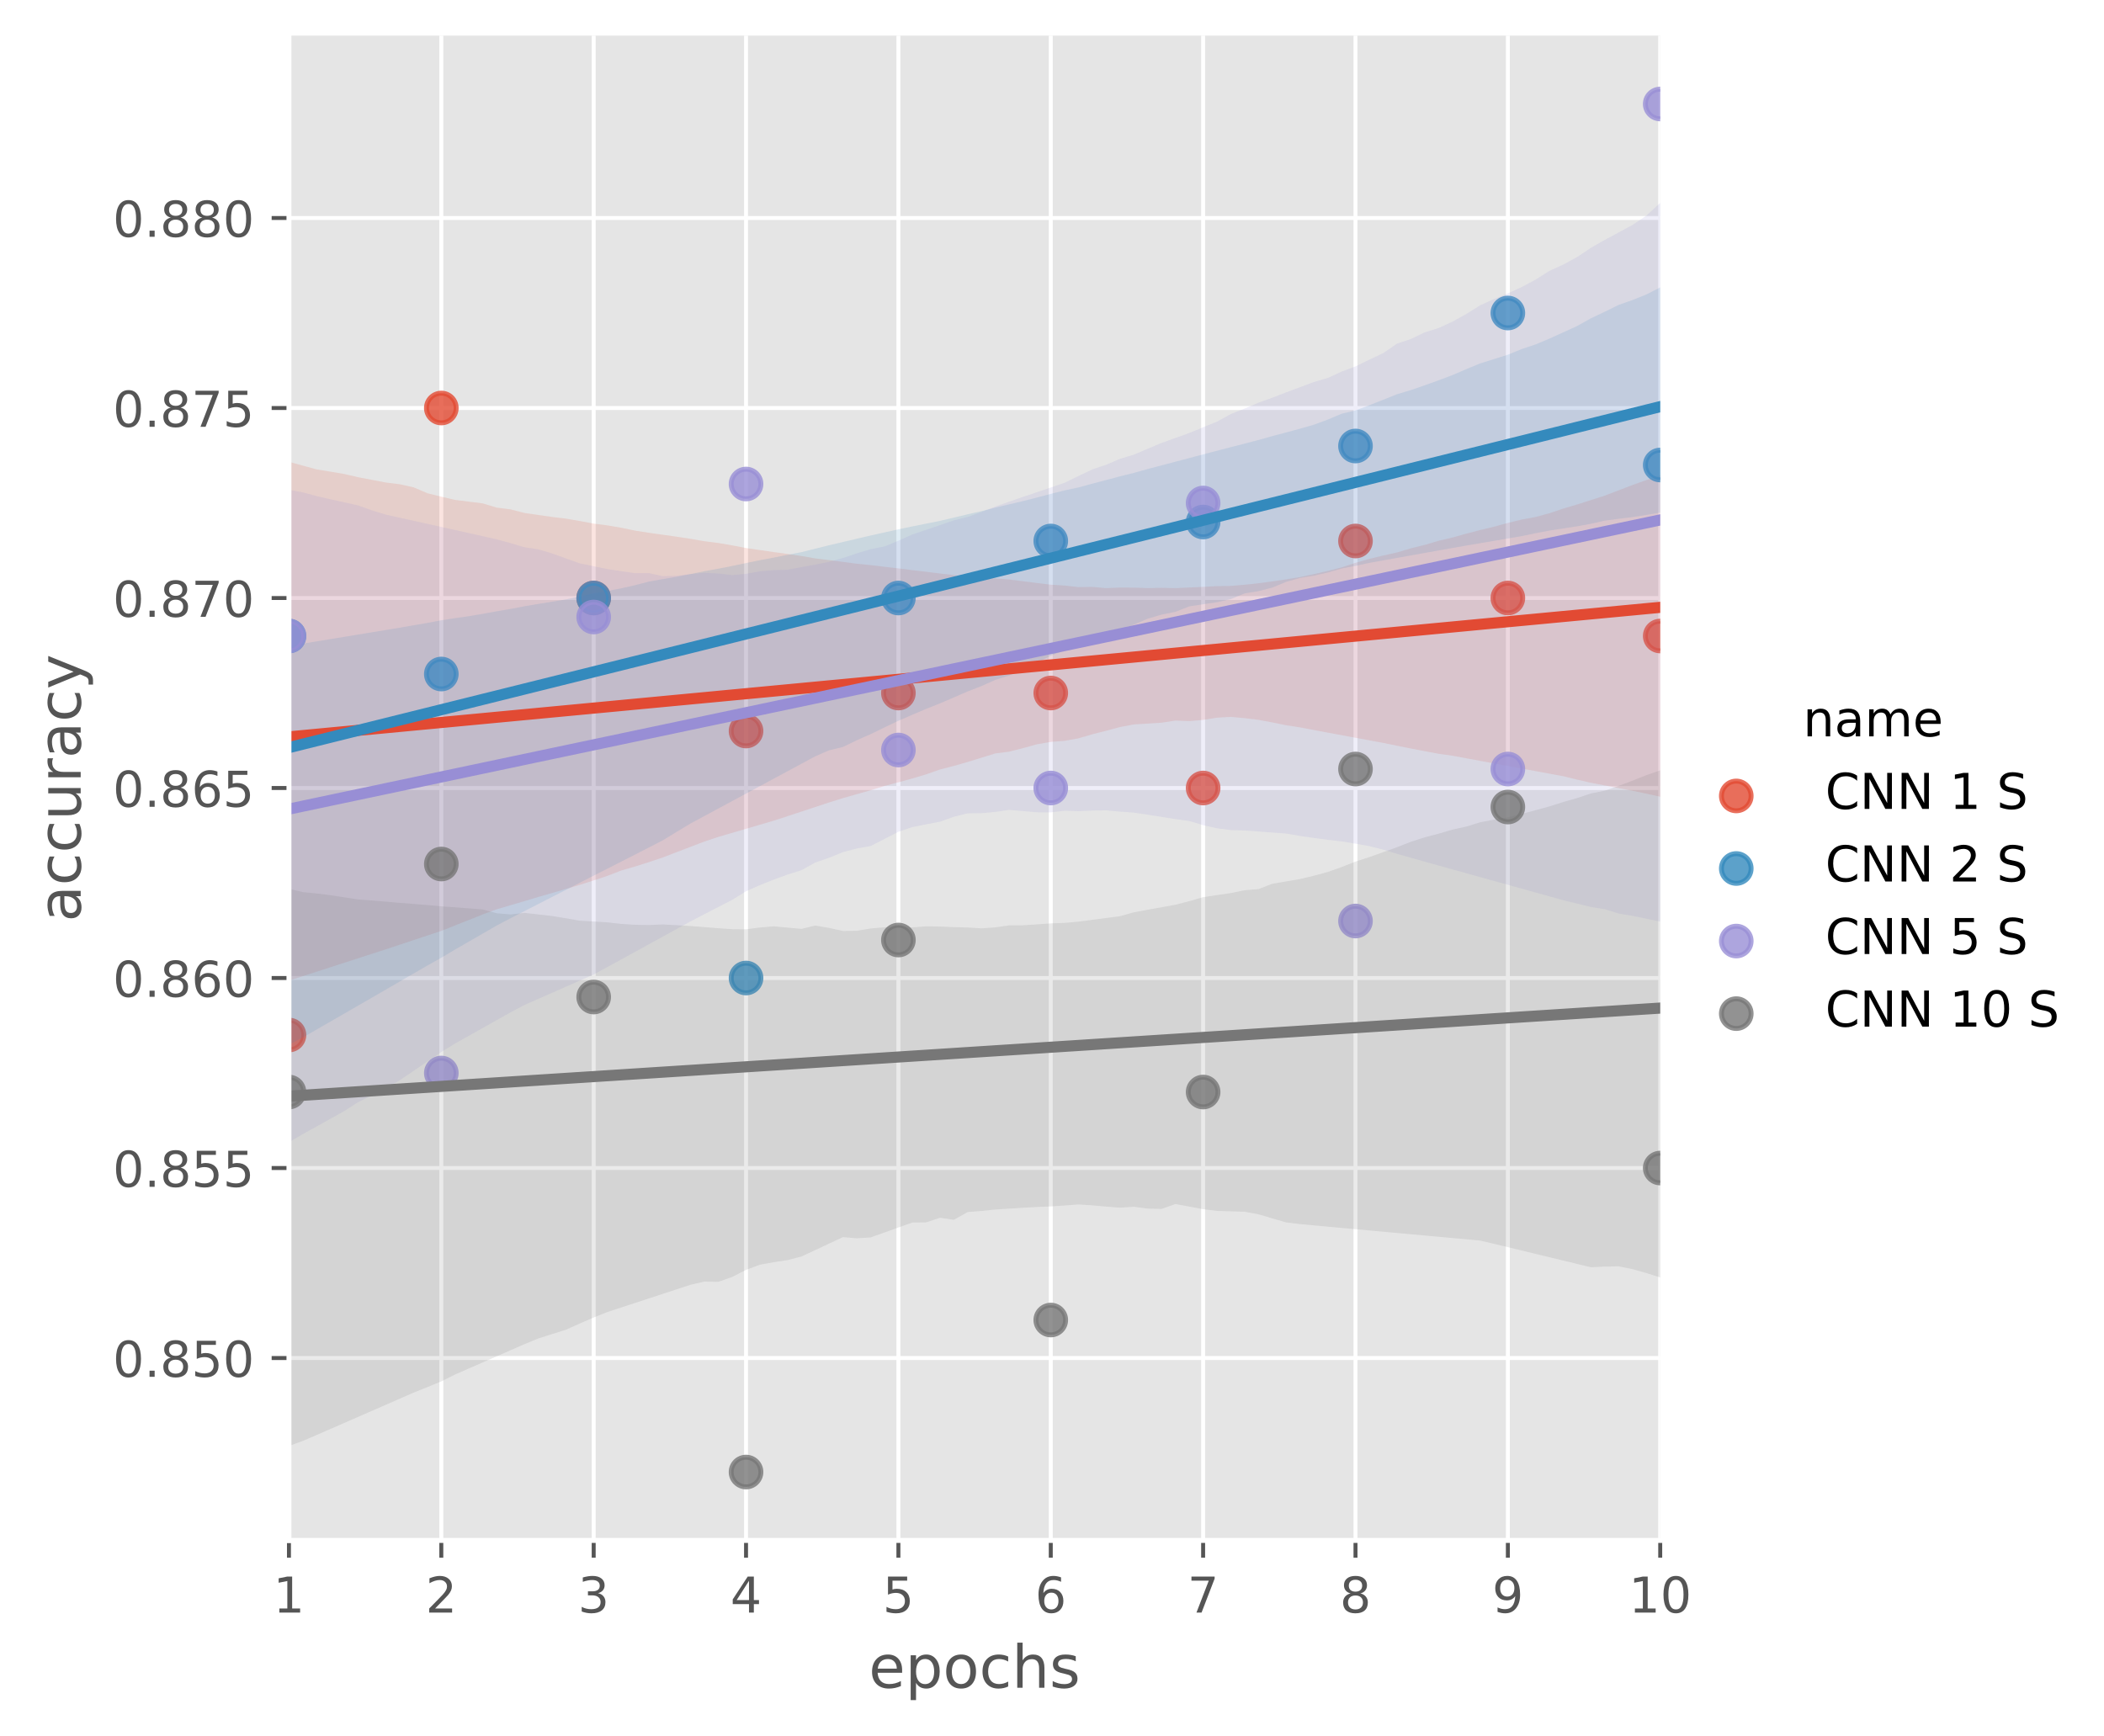 <?xml version="1.0" encoding="utf-8" standalone="no"?>
<!DOCTYPE svg PUBLIC "-//W3C//DTD SVG 1.1//EN"
  "http://www.w3.org/Graphics/SVG/1.1/DTD/svg11.dtd">
<!-- Created with matplotlib (https://matplotlib.org/) -->
<svg height="351.092pt" version="1.1" viewBox="0 0 425.543 351.092" width="425.543pt" xmlns="http://www.w3.org/2000/svg" xmlns:xlink="http://www.w3.org/1999/xlink">
 <defs>
  <style type="text/css">*{stroke-linecap:butt;stroke-linejoin:round;}</style>
 </defs>
 <g id="figure_1">
  <g id="patch_1">
   <path d="M 0 351.092 
L 425.543 351.092 
L 425.543 0 
L 0 0 
z
" style="fill:#ffffff;"/>
  </g>
  <g id="axes_1">
   <g id="patch_2">
    <path d="M 58.442 311.6 
L 335.787 311.6 
L 335.787 7.2 
L 58.442 7.2 
z
" style="fill:#e5e5e5;"/>
   </g>
   <g id="matplotlib.axis_1">
    <g id="xtick_1">
     <g id="line2d_1">
      <path clip-path="url(#p13fad5b9dc)" d="M 58.442 311.6 
L 58.442 7.2 
" style="fill:none;stroke:#ffffff;stroke-linecap:square;stroke-width:0.8;"/>
     </g>
     <g id="line2d_2">
      <defs>
       <path d="M 0 0 
L 0 3.5 
" id="m6b2bde2ad8" style="stroke:#555555;stroke-width:0.8;"/>
      </defs>
      <g>
       <use style="fill:#555555;stroke:#555555;stroke-width:0.8;" x="58.442" xlink:href="#m6b2bde2ad8" y="311.6"/>
      </g>
     </g>
     <g id="text_1">
      <!-- 1 -->
      <g style="fill:#555555;" transform="translate(55.261 326.198)scale(0.1 -0.1)">
       <defs>
        <path d="M 12.406 8.297 
L 28.516 8.297 
L 28.516 63.922 
L 10.984 60.406 
L 10.984 69.391 
L 28.422 72.906 
L 38.281 72.906 
L 38.281 8.297 
L 54.391 8.297 
L 54.391 0 
L 12.406 0 
z
" id="DejaVuSans-49"/>
       </defs>
       <use xlink:href="#DejaVuSans-49"/>
      </g>
     </g>
    </g>
    <g id="xtick_2">
     <g id="line2d_3">
      <path clip-path="url(#p13fad5b9dc)" d="M 89.258 311.6 
L 89.258 7.2 
" style="fill:none;stroke:#ffffff;stroke-linecap:square;stroke-width:0.8;"/>
     </g>
     <g id="line2d_4">
      <g>
       <use style="fill:#555555;stroke:#555555;stroke-width:0.8;" x="89.258" xlink:href="#m6b2bde2ad8" y="311.6"/>
      </g>
     </g>
     <g id="text_2">
      <!-- 2 -->
      <g style="fill:#555555;" transform="translate(86.077 326.198)scale(0.1 -0.1)">
       <defs>
        <path d="M 19.188 8.297 
L 53.609 8.297 
L 53.609 0 
L 7.328 0 
L 7.328 8.297 
Q 12.938 14.109 22.625 23.891 
Q 32.328 33.688 34.812 36.531 
Q 39.547 41.844 41.422 45.531 
Q 43.312 49.219 43.312 52.781 
Q 43.312 58.594 39.234 62.25 
Q 35.156 65.922 28.609 65.922 
Q 23.969 65.922 18.812 64.312 
Q 13.672 62.703 7.812 59.422 
L 7.812 69.391 
Q 13.766 71.781 18.938 73 
Q 24.125 74.219 28.422 74.219 
Q 39.75 74.219 46.484 68.547 
Q 53.219 62.891 53.219 53.422 
Q 53.219 48.922 51.531 44.891 
Q 49.859 40.875 45.406 35.406 
Q 44.188 33.984 37.641 27.219 
Q 31.109 20.453 19.188 8.297 
z
" id="DejaVuSans-50"/>
       </defs>
       <use xlink:href="#DejaVuSans-50"/>
      </g>
     </g>
    </g>
    <g id="xtick_3">
     <g id="line2d_5">
      <path clip-path="url(#p13fad5b9dc)" d="M 120.074 311.6 
L 120.074 7.2 
" style="fill:none;stroke:#ffffff;stroke-linecap:square;stroke-width:0.8;"/>
     </g>
     <g id="line2d_6">
      <g>
       <use style="fill:#555555;stroke:#555555;stroke-width:0.8;" x="120.074" xlink:href="#m6b2bde2ad8" y="311.6"/>
      </g>
     </g>
     <g id="text_3">
      <!-- 3 -->
      <g style="fill:#555555;" transform="translate(116.893 326.198)scale(0.1 -0.1)">
       <defs>
        <path d="M 40.578 39.312 
Q 47.656 37.797 51.625 33 
Q 55.609 28.219 55.609 21.188 
Q 55.609 10.406 48.188 4.484 
Q 40.766 -1.422 27.094 -1.422 
Q 22.516 -1.422 17.656 -0.516 
Q 12.797 0.391 7.625 2.203 
L 7.625 11.719 
Q 11.719 9.328 16.594 8.109 
Q 21.484 6.891 26.812 6.891 
Q 36.078 6.891 40.938 10.547 
Q 45.797 14.203 45.797 21.188 
Q 45.797 27.641 41.281 31.266 
Q 36.766 34.906 28.719 34.906 
L 20.219 34.906 
L 20.219 43.016 
L 29.109 43.016 
Q 36.375 43.016 40.234 45.922 
Q 44.094 48.828 44.094 54.297 
Q 44.094 59.906 40.109 62.906 
Q 36.141 65.922 28.719 65.922 
Q 24.656 65.922 20.016 65.031 
Q 15.375 64.156 9.812 62.312 
L 9.812 71.094 
Q 15.438 72.656 20.344 73.438 
Q 25.25 74.219 29.594 74.219 
Q 40.828 74.219 47.359 69.109 
Q 53.906 64.016 53.906 55.328 
Q 53.906 49.266 50.438 45.094 
Q 46.969 40.922 40.578 39.312 
z
" id="DejaVuSans-51"/>
       </defs>
       <use xlink:href="#DejaVuSans-51"/>
      </g>
     </g>
    </g>
    <g id="xtick_4">
     <g id="line2d_7">
      <path clip-path="url(#p13fad5b9dc)" d="M 150.89 311.6 
L 150.89 7.2 
" style="fill:none;stroke:#ffffff;stroke-linecap:square;stroke-width:0.8;"/>
     </g>
     <g id="line2d_8">
      <g>
       <use style="fill:#555555;stroke:#555555;stroke-width:0.8;" x="150.89" xlink:href="#m6b2bde2ad8" y="311.6"/>
      </g>
     </g>
     <g id="text_4">
      <!-- 4 -->
      <g style="fill:#555555;" transform="translate(147.709 326.198)scale(0.1 -0.1)">
       <defs>
        <path d="M 37.797 64.312 
L 12.891 25.391 
L 37.797 25.391 
z
M 35.203 72.906 
L 47.609 72.906 
L 47.609 25.391 
L 58.016 25.391 
L 58.016 17.188 
L 47.609 17.188 
L 47.609 0 
L 37.797 0 
L 37.797 17.188 
L 4.891 17.188 
L 4.891 26.703 
z
" id="DejaVuSans-52"/>
       </defs>
       <use xlink:href="#DejaVuSans-52"/>
      </g>
     </g>
    </g>
    <g id="xtick_5">
     <g id="line2d_9">
      <path clip-path="url(#p13fad5b9dc)" d="M 181.706 311.6 
L 181.706 7.2 
" style="fill:none;stroke:#ffffff;stroke-linecap:square;stroke-width:0.8;"/>
     </g>
     <g id="line2d_10">
      <g>
       <use style="fill:#555555;stroke:#555555;stroke-width:0.8;" x="181.706" xlink:href="#m6b2bde2ad8" y="311.6"/>
      </g>
     </g>
     <g id="text_5">
      <!-- 5 -->
      <g style="fill:#555555;" transform="translate(178.525 326.198)scale(0.1 -0.1)">
       <defs>
        <path d="M 10.797 72.906 
L 49.516 72.906 
L 49.516 64.594 
L 19.828 64.594 
L 19.828 46.734 
Q 21.969 47.469 24.109 47.828 
Q 26.266 48.188 28.422 48.188 
Q 40.625 48.188 47.75 41.5 
Q 54.891 34.812 54.891 23.391 
Q 54.891 11.625 47.562 5.094 
Q 40.234 -1.422 26.906 -1.422 
Q 22.312 -1.422 17.547 -0.641 
Q 12.797 0.141 7.719 1.703 
L 7.719 11.625 
Q 12.109 9.234 16.797 8.062 
Q 21.484 6.891 26.703 6.891 
Q 35.156 6.891 40.078 11.328 
Q 45.016 15.766 45.016 23.391 
Q 45.016 31 40.078 35.438 
Q 35.156 39.891 26.703 39.891 
Q 22.75 39.891 18.812 39.016 
Q 14.891 38.141 10.797 36.281 
z
" id="DejaVuSans-53"/>
       </defs>
       <use xlink:href="#DejaVuSans-53"/>
      </g>
     </g>
    </g>
    <g id="xtick_6">
     <g id="line2d_11">
      <path clip-path="url(#p13fad5b9dc)" d="M 212.522 311.6 
L 212.522 7.2 
" style="fill:none;stroke:#ffffff;stroke-linecap:square;stroke-width:0.8;"/>
     </g>
     <g id="line2d_12">
      <g>
       <use style="fill:#555555;stroke:#555555;stroke-width:0.8;" x="212.522" xlink:href="#m6b2bde2ad8" y="311.6"/>
      </g>
     </g>
     <g id="text_6">
      <!-- 6 -->
      <g style="fill:#555555;" transform="translate(209.341 326.198)scale(0.1 -0.1)">
       <defs>
        <path d="M 33.016 40.375 
Q 26.375 40.375 22.484 35.828 
Q 18.609 31.297 18.609 23.391 
Q 18.609 15.531 22.484 10.953 
Q 26.375 6.391 33.016 6.391 
Q 39.656 6.391 43.531 10.953 
Q 47.406 15.531 47.406 23.391 
Q 47.406 31.297 43.531 35.828 
Q 39.656 40.375 33.016 40.375 
z
M 52.594 71.297 
L 52.594 62.312 
Q 48.875 64.062 45.094 64.984 
Q 41.312 65.922 37.594 65.922 
Q 27.828 65.922 22.672 59.328 
Q 17.531 52.734 16.797 39.406 
Q 19.672 43.656 24.016 45.922 
Q 28.375 48.188 33.594 48.188 
Q 44.578 48.188 50.953 41.516 
Q 57.328 34.859 57.328 23.391 
Q 57.328 12.156 50.688 5.359 
Q 44.047 -1.422 33.016 -1.422 
Q 20.359 -1.422 13.672 8.266 
Q 6.984 17.969 6.984 36.375 
Q 6.984 53.656 15.188 63.938 
Q 23.391 74.219 37.203 74.219 
Q 40.922 74.219 44.703 73.484 
Q 48.484 72.75 52.594 71.297 
z
" id="DejaVuSans-54"/>
       </defs>
       <use xlink:href="#DejaVuSans-54"/>
      </g>
     </g>
    </g>
    <g id="xtick_7">
     <g id="line2d_13">
      <path clip-path="url(#p13fad5b9dc)" d="M 243.338 311.6 
L 243.338 7.2 
" style="fill:none;stroke:#ffffff;stroke-linecap:square;stroke-width:0.8;"/>
     </g>
     <g id="line2d_14">
      <g>
       <use style="fill:#555555;stroke:#555555;stroke-width:0.8;" x="243.338" xlink:href="#m6b2bde2ad8" y="311.6"/>
      </g>
     </g>
     <g id="text_7">
      <!-- 7 -->
      <g style="fill:#555555;" transform="translate(240.157 326.198)scale(0.1 -0.1)">
       <defs>
        <path d="M 8.203 72.906 
L 55.078 72.906 
L 55.078 68.703 
L 28.609 0 
L 18.312 0 
L 43.219 64.594 
L 8.203 64.594 
z
" id="DejaVuSans-55"/>
       </defs>
       <use xlink:href="#DejaVuSans-55"/>
      </g>
     </g>
    </g>
    <g id="xtick_8">
     <g id="line2d_15">
      <path clip-path="url(#p13fad5b9dc)" d="M 274.155 311.6 
L 274.155 7.2 
" style="fill:none;stroke:#ffffff;stroke-linecap:square;stroke-width:0.8;"/>
     </g>
     <g id="line2d_16">
      <g>
       <use style="fill:#555555;stroke:#555555;stroke-width:0.8;" x="274.155" xlink:href="#m6b2bde2ad8" y="311.6"/>
      </g>
     </g>
     <g id="text_8">
      <!-- 8 -->
      <g style="fill:#555555;" transform="translate(270.973 326.198)scale(0.1 -0.1)">
       <defs>
        <path d="M 31.781 34.625 
Q 24.75 34.625 20.719 30.859 
Q 16.703 27.094 16.703 20.516 
Q 16.703 13.922 20.719 10.156 
Q 24.75 6.391 31.781 6.391 
Q 38.812 6.391 42.859 10.172 
Q 46.922 13.969 46.922 20.516 
Q 46.922 27.094 42.891 30.859 
Q 38.875 34.625 31.781 34.625 
z
M 21.922 38.812 
Q 15.578 40.375 12.031 44.719 
Q 8.5 49.078 8.5 55.328 
Q 8.5 64.062 14.719 69.141 
Q 20.953 74.219 31.781 74.219 
Q 42.672 74.219 48.875 69.141 
Q 55.078 64.062 55.078 55.328 
Q 55.078 49.078 51.531 44.719 
Q 48 40.375 41.703 38.812 
Q 48.828 37.156 52.797 32.312 
Q 56.781 27.484 56.781 20.516 
Q 56.781 9.906 50.312 4.234 
Q 43.844 -1.422 31.781 -1.422 
Q 19.734 -1.422 13.25 4.234 
Q 6.781 9.906 6.781 20.516 
Q 6.781 27.484 10.781 32.312 
Q 14.797 37.156 21.922 38.812 
z
M 18.312 54.391 
Q 18.312 48.734 21.844 45.562 
Q 25.391 42.391 31.781 42.391 
Q 38.141 42.391 41.719 45.562 
Q 45.312 48.734 45.312 54.391 
Q 45.312 60.062 41.719 63.234 
Q 38.141 66.406 31.781 66.406 
Q 25.391 66.406 21.844 63.234 
Q 18.312 60.062 18.312 54.391 
z
" id="DejaVuSans-56"/>
       </defs>
       <use xlink:href="#DejaVuSans-56"/>
      </g>
     </g>
    </g>
    <g id="xtick_9">
     <g id="line2d_17">
      <path clip-path="url(#p13fad5b9dc)" d="M 304.971 311.6 
L 304.971 7.2 
" style="fill:none;stroke:#ffffff;stroke-linecap:square;stroke-width:0.8;"/>
     </g>
     <g id="line2d_18">
      <g>
       <use style="fill:#555555;stroke:#555555;stroke-width:0.8;" x="304.971" xlink:href="#m6b2bde2ad8" y="311.6"/>
      </g>
     </g>
     <g id="text_9">
      <!-- 9 -->
      <g style="fill:#555555;" transform="translate(301.789 326.198)scale(0.1 -0.1)">
       <defs>
        <path d="M 10.984 1.516 
L 10.984 10.5 
Q 14.703 8.734 18.5 7.812 
Q 22.312 6.891 25.984 6.891 
Q 35.75 6.891 40.891 13.453 
Q 46.047 20.016 46.781 33.406 
Q 43.953 29.203 39.594 26.953 
Q 35.25 24.703 29.984 24.703 
Q 19.047 24.703 12.672 31.312 
Q 6.297 37.938 6.297 49.422 
Q 6.297 60.641 12.938 67.422 
Q 19.578 74.219 30.609 74.219 
Q 43.266 74.219 49.922 64.516 
Q 56.594 54.828 56.594 36.375 
Q 56.594 19.141 48.406 8.859 
Q 40.234 -1.422 26.422 -1.422 
Q 22.703 -1.422 18.891 -0.688 
Q 15.094 0.047 10.984 1.516 
z
M 30.609 32.422 
Q 37.25 32.422 41.125 36.953 
Q 45.016 41.5 45.016 49.422 
Q 45.016 57.281 41.125 61.844 
Q 37.25 66.406 30.609 66.406 
Q 23.969 66.406 20.094 61.844 
Q 16.219 57.281 16.219 49.422 
Q 16.219 41.5 20.094 36.953 
Q 23.969 32.422 30.609 32.422 
z
" id="DejaVuSans-57"/>
       </defs>
       <use xlink:href="#DejaVuSans-57"/>
      </g>
     </g>
    </g>
    <g id="xtick_10">
     <g id="line2d_19">
      <path clip-path="url(#p13fad5b9dc)" d="M 335.787 311.6 
L 335.787 7.2 
" style="fill:none;stroke:#ffffff;stroke-linecap:square;stroke-width:0.8;"/>
     </g>
     <g id="line2d_20">
      <g>
       <use style="fill:#555555;stroke:#555555;stroke-width:0.8;" x="335.787" xlink:href="#m6b2bde2ad8" y="311.6"/>
      </g>
     </g>
     <g id="text_10">
      <!-- 10 -->
      <g style="fill:#555555;" transform="translate(329.424 326.198)scale(0.1 -0.1)">
       <defs>
        <path d="M 31.781 66.406 
Q 24.172 66.406 20.328 58.906 
Q 16.5 51.422 16.5 36.375 
Q 16.5 21.391 20.328 13.891 
Q 24.172 6.391 31.781 6.391 
Q 39.453 6.391 43.281 13.891 
Q 47.125 21.391 47.125 36.375 
Q 47.125 51.422 43.281 58.906 
Q 39.453 66.406 31.781 66.406 
z
M 31.781 74.219 
Q 44.047 74.219 50.516 64.516 
Q 56.984 54.828 56.984 36.375 
Q 56.984 17.969 50.516 8.266 
Q 44.047 -1.422 31.781 -1.422 
Q 19.531 -1.422 13.062 8.266 
Q 6.594 17.969 6.594 36.375 
Q 6.594 54.828 13.062 64.516 
Q 19.531 74.219 31.781 74.219 
z
" id="DejaVuSans-48"/>
       </defs>
       <use xlink:href="#DejaVuSans-49"/>
       <use x="63.623" xlink:href="#DejaVuSans-48"/>
      </g>
     </g>
    </g>
    <g id="text_11">
     <!-- epochs -->
     <g style="fill:#555555;" transform="translate(175.715 341.396)scale(0.12 -0.12)">
      <defs>
       <path d="M 56.203 29.594 
L 56.203 25.203 
L 14.891 25.203 
Q 15.484 15.922 20.484 11.062 
Q 25.484 6.203 34.422 6.203 
Q 39.594 6.203 44.453 7.469 
Q 49.312 8.734 54.109 11.281 
L 54.109 2.781 
Q 49.266 0.734 44.188 -0.344 
Q 39.109 -1.422 33.891 -1.422 
Q 20.797 -1.422 13.156 6.188 
Q 5.516 13.812 5.516 26.812 
Q 5.516 40.234 12.766 48.109 
Q 20.016 56 32.328 56 
Q 43.359 56 49.781 48.891 
Q 56.203 41.797 56.203 29.594 
z
M 47.219 32.234 
Q 47.125 39.594 43.094 43.984 
Q 39.062 48.391 32.422 48.391 
Q 24.906 48.391 20.391 44.141 
Q 15.875 39.891 15.188 32.172 
z
" id="DejaVuSans-101"/>
       <path d="M 18.109 8.203 
L 18.109 -20.797 
L 9.078 -20.797 
L 9.078 54.688 
L 18.109 54.688 
L 18.109 46.391 
Q 20.953 51.266 25.266 53.625 
Q 29.594 56 35.594 56 
Q 45.562 56 51.781 48.094 
Q 58.016 40.188 58.016 27.297 
Q 58.016 14.406 51.781 6.484 
Q 45.562 -1.422 35.594 -1.422 
Q 29.594 -1.422 25.266 0.953 
Q 20.953 3.328 18.109 8.203 
z
M 48.688 27.297 
Q 48.688 37.203 44.609 42.844 
Q 40.531 48.484 33.406 48.484 
Q 26.266 48.484 22.188 42.844 
Q 18.109 37.203 18.109 27.297 
Q 18.109 17.391 22.188 11.75 
Q 26.266 6.109 33.406 6.109 
Q 40.531 6.109 44.609 11.75 
Q 48.688 17.391 48.688 27.297 
z
" id="DejaVuSans-112"/>
       <path d="M 30.609 48.391 
Q 23.391 48.391 19.188 42.75 
Q 14.984 37.109 14.984 27.297 
Q 14.984 17.484 19.156 11.844 
Q 23.344 6.203 30.609 6.203 
Q 37.797 6.203 41.984 11.859 
Q 46.188 17.531 46.188 27.297 
Q 46.188 37.016 41.984 42.703 
Q 37.797 48.391 30.609 48.391 
z
M 30.609 56 
Q 42.328 56 49.016 48.375 
Q 55.719 40.766 55.719 27.297 
Q 55.719 13.875 49.016 6.219 
Q 42.328 -1.422 30.609 -1.422 
Q 18.844 -1.422 12.172 6.219 
Q 5.516 13.875 5.516 27.297 
Q 5.516 40.766 12.172 48.375 
Q 18.844 56 30.609 56 
z
" id="DejaVuSans-111"/>
       <path d="M 48.781 52.594 
L 48.781 44.188 
Q 44.969 46.297 41.141 47.344 
Q 37.312 48.391 33.406 48.391 
Q 24.656 48.391 19.812 42.844 
Q 14.984 37.312 14.984 27.297 
Q 14.984 17.281 19.812 11.734 
Q 24.656 6.203 33.406 6.203 
Q 37.312 6.203 41.141 7.25 
Q 44.969 8.297 48.781 10.406 
L 48.781 2.094 
Q 45.016 0.344 40.984 -0.531 
Q 36.969 -1.422 32.422 -1.422 
Q 20.062 -1.422 12.781 6.344 
Q 5.516 14.109 5.516 27.297 
Q 5.516 40.672 12.859 48.328 
Q 20.219 56 33.016 56 
Q 37.156 56 41.109 55.141 
Q 45.062 54.297 48.781 52.594 
z
" id="DejaVuSans-99"/>
       <path d="M 54.891 33.016 
L 54.891 0 
L 45.906 0 
L 45.906 32.719 
Q 45.906 40.484 42.875 44.328 
Q 39.844 48.188 33.797 48.188 
Q 26.516 48.188 22.312 43.547 
Q 18.109 38.922 18.109 30.906 
L 18.109 0 
L 9.078 0 
L 9.078 75.984 
L 18.109 75.984 
L 18.109 46.188 
Q 21.344 51.125 25.703 53.562 
Q 30.078 56 35.797 56 
Q 45.219 56 50.047 50.172 
Q 54.891 44.344 54.891 33.016 
z
" id="DejaVuSans-104"/>
       <path d="M 44.281 53.078 
L 44.281 44.578 
Q 40.484 46.531 36.375 47.5 
Q 32.281 48.484 27.875 48.484 
Q 21.188 48.484 17.844 46.438 
Q 14.5 44.391 14.5 40.281 
Q 14.5 37.156 16.891 35.375 
Q 19.281 33.594 26.516 31.984 
L 29.594 31.297 
Q 39.156 29.25 43.188 25.516 
Q 47.219 21.781 47.219 15.094 
Q 47.219 7.469 41.188 3.016 
Q 35.156 -1.422 24.609 -1.422 
Q 20.219 -1.422 15.453 -0.562 
Q 10.688 0.297 5.422 2 
L 5.422 11.281 
Q 10.406 8.688 15.234 7.391 
Q 20.062 6.109 24.812 6.109 
Q 31.156 6.109 34.562 8.281 
Q 37.984 10.453 37.984 14.406 
Q 37.984 18.062 35.516 20.016 
Q 33.062 21.969 24.703 23.781 
L 21.578 24.516 
Q 13.234 26.266 9.516 29.906 
Q 5.812 33.547 5.812 39.891 
Q 5.812 47.609 11.281 51.797 
Q 16.75 56 26.812 56 
Q 31.781 56 36.172 55.266 
Q 40.578 54.547 44.281 53.078 
z
" id="DejaVuSans-115"/>
      </defs>
      <use xlink:href="#DejaVuSans-101"/>
      <use x="61.523" xlink:href="#DejaVuSans-112"/>
      <use x="125" xlink:href="#DejaVuSans-111"/>
      <use x="186.182" xlink:href="#DejaVuSans-99"/>
      <use x="241.162" xlink:href="#DejaVuSans-104"/>
      <use x="304.541" xlink:href="#DejaVuSans-115"/>
     </g>
    </g>
   </g>
   <g id="matplotlib.axis_2">
    <g id="ytick_1">
     <g id="line2d_21">
      <path clip-path="url(#p13fad5b9dc)" d="M 58.442 274.703 
L 335.787 274.703 
" style="fill:none;stroke:#ffffff;stroke-linecap:square;stroke-width:0.8;"/>
     </g>
     <g id="line2d_22">
      <defs>
       <path d="M 0 0 
L -3.5 0 
" id="mc8346581a1" style="stroke:#555555;stroke-width:0.8;"/>
      </defs>
      <g>
       <use style="fill:#555555;stroke:#555555;stroke-width:0.8;" x="58.442" xlink:href="#mc8346581a1" y="274.703"/>
      </g>
     </g>
     <g id="text_12">
      <!-- 0.850 -->
      <g style="fill:#555555;" transform="translate(22.814 278.502)scale(0.1 -0.1)">
       <defs>
        <path d="M 10.688 12.406 
L 21 12.406 
L 21 0 
L 10.688 0 
z
" id="DejaVuSans-46"/>
       </defs>
       <use xlink:href="#DejaVuSans-48"/>
       <use x="63.623" xlink:href="#DejaVuSans-46"/>
       <use x="95.41" xlink:href="#DejaVuSans-56"/>
       <use x="159.033" xlink:href="#DejaVuSans-53"/>
       <use x="222.656" xlink:href="#DejaVuSans-48"/>
      </g>
     </g>
    </g>
    <g id="ytick_2">
     <g id="line2d_23">
      <path clip-path="url(#p13fad5b9dc)" d="M 58.442 236.269 
L 335.787 236.269 
" style="fill:none;stroke:#ffffff;stroke-linecap:square;stroke-width:0.8;"/>
     </g>
     <g id="line2d_24">
      <g>
       <use style="fill:#555555;stroke:#555555;stroke-width:0.8;" x="58.442" xlink:href="#mc8346581a1" y="236.269"/>
      </g>
     </g>
     <g id="text_13">
      <!-- 0.855 -->
      <g style="fill:#555555;" transform="translate(22.814 240.068)scale(0.1 -0.1)">
       <use xlink:href="#DejaVuSans-48"/>
       <use x="63.623" xlink:href="#DejaVuSans-46"/>
       <use x="95.41" xlink:href="#DejaVuSans-56"/>
       <use x="159.033" xlink:href="#DejaVuSans-53"/>
       <use x="222.656" xlink:href="#DejaVuSans-53"/>
      </g>
     </g>
    </g>
    <g id="ytick_3">
     <g id="line2d_25">
      <path clip-path="url(#p13fad5b9dc)" d="M 58.442 197.834 
L 335.787 197.834 
" style="fill:none;stroke:#ffffff;stroke-linecap:square;stroke-width:0.8;"/>
     </g>
     <g id="line2d_26">
      <g>
       <use style="fill:#555555;stroke:#555555;stroke-width:0.8;" x="58.442" xlink:href="#mc8346581a1" y="197.834"/>
      </g>
     </g>
     <g id="text_14">
      <!-- 0.860 -->
      <g style="fill:#555555;" transform="translate(22.814 201.634)scale(0.1 -0.1)">
       <use xlink:href="#DejaVuSans-48"/>
       <use x="63.623" xlink:href="#DejaVuSans-46"/>
       <use x="95.41" xlink:href="#DejaVuSans-56"/>
       <use x="159.033" xlink:href="#DejaVuSans-54"/>
       <use x="222.656" xlink:href="#DejaVuSans-48"/>
      </g>
     </g>
    </g>
    <g id="ytick_4">
     <g id="line2d_27">
      <path clip-path="url(#p13fad5b9dc)" d="M 58.442 159.4 
L 335.787 159.4 
" style="fill:none;stroke:#ffffff;stroke-linecap:square;stroke-width:0.8;"/>
     </g>
     <g id="line2d_28">
      <g>
       <use style="fill:#555555;stroke:#555555;stroke-width:0.8;" x="58.442" xlink:href="#mc8346581a1" y="159.4"/>
      </g>
     </g>
     <g id="text_15">
      <!-- 0.865 -->
      <g style="fill:#555555;" transform="translate(22.814 163.199)scale(0.1 -0.1)">
       <use xlink:href="#DejaVuSans-48"/>
       <use x="63.623" xlink:href="#DejaVuSans-46"/>
       <use x="95.41" xlink:href="#DejaVuSans-56"/>
       <use x="159.033" xlink:href="#DejaVuSans-54"/>
       <use x="222.656" xlink:href="#DejaVuSans-53"/>
      </g>
     </g>
    </g>
    <g id="ytick_5">
     <g id="line2d_29">
      <path clip-path="url(#p13fad5b9dc)" d="M 58.442 120.966 
L 335.787 120.966 
" style="fill:none;stroke:#ffffff;stroke-linecap:square;stroke-width:0.8;"/>
     </g>
     <g id="line2d_30">
      <g>
       <use style="fill:#555555;stroke:#555555;stroke-width:0.8;" x="58.442" xlink:href="#mc8346581a1" y="120.966"/>
      </g>
     </g>
     <g id="text_16">
      <!-- 0.870 -->
      <g style="fill:#555555;" transform="translate(22.814 124.765)scale(0.1 -0.1)">
       <use xlink:href="#DejaVuSans-48"/>
       <use x="63.623" xlink:href="#DejaVuSans-46"/>
       <use x="95.41" xlink:href="#DejaVuSans-56"/>
       <use x="159.033" xlink:href="#DejaVuSans-55"/>
       <use x="222.656" xlink:href="#DejaVuSans-48"/>
      </g>
     </g>
    </g>
    <g id="ytick_6">
     <g id="line2d_31">
      <path clip-path="url(#p13fad5b9dc)" d="M 58.442 82.531 
L 335.787 82.531 
" style="fill:none;stroke:#ffffff;stroke-linecap:square;stroke-width:0.8;"/>
     </g>
     <g id="line2d_32">
      <g>
       <use style="fill:#555555;stroke:#555555;stroke-width:0.8;" x="58.442" xlink:href="#mc8346581a1" y="82.531"/>
      </g>
     </g>
     <g id="text_17">
      <!-- 0.875 -->
      <g style="fill:#555555;" transform="translate(22.814 86.331)scale(0.1 -0.1)">
       <use xlink:href="#DejaVuSans-48"/>
       <use x="63.623" xlink:href="#DejaVuSans-46"/>
       <use x="95.41" xlink:href="#DejaVuSans-56"/>
       <use x="159.033" xlink:href="#DejaVuSans-55"/>
       <use x="222.656" xlink:href="#DejaVuSans-53"/>
      </g>
     </g>
    </g>
    <g id="ytick_7">
     <g id="line2d_33">
      <path clip-path="url(#p13fad5b9dc)" d="M 58.442 44.097 
L 335.787 44.097 
" style="fill:none;stroke:#ffffff;stroke-linecap:square;stroke-width:0.8;"/>
     </g>
     <g id="line2d_34">
      <g>
       <use style="fill:#555555;stroke:#555555;stroke-width:0.8;" x="58.442" xlink:href="#mc8346581a1" y="44.097"/>
      </g>
     </g>
     <g id="text_18">
      <!-- 0.880 -->
      <g style="fill:#555555;" transform="translate(22.814 47.896)scale(0.1 -0.1)">
       <use xlink:href="#DejaVuSans-48"/>
       <use x="63.623" xlink:href="#DejaVuSans-46"/>
       <use x="95.41" xlink:href="#DejaVuSans-56"/>
       <use x="159.033" xlink:href="#DejaVuSans-56"/>
       <use x="222.656" xlink:href="#DejaVuSans-48"/>
      </g>
     </g>
    </g>
    <g id="text_19">
     <!-- accuracy -->
     <g style="fill:#555555;" transform="translate(16.318 186.471)rotate(-90)scale(0.12 -0.12)">
      <defs>
       <path d="M 34.281 27.484 
Q 23.391 27.484 19.188 25 
Q 14.984 22.516 14.984 16.5 
Q 14.984 11.719 18.141 8.906 
Q 21.297 6.109 26.703 6.109 
Q 34.188 6.109 38.703 11.406 
Q 43.219 16.703 43.219 25.484 
L 43.219 27.484 
z
M 52.203 31.203 
L 52.203 0 
L 43.219 0 
L 43.219 8.297 
Q 40.141 3.328 35.547 0.953 
Q 30.953 -1.422 24.312 -1.422 
Q 15.922 -1.422 10.953 3.297 
Q 6 8.016 6 15.922 
Q 6 25.141 12.172 29.828 
Q 18.359 34.516 30.609 34.516 
L 43.219 34.516 
L 43.219 35.406 
Q 43.219 41.609 39.141 45 
Q 35.062 48.391 27.688 48.391 
Q 23 48.391 18.547 47.266 
Q 14.109 46.141 10.016 43.891 
L 10.016 52.203 
Q 14.938 54.109 19.578 55.047 
Q 24.219 56 28.609 56 
Q 40.484 56 46.344 49.844 
Q 52.203 43.703 52.203 31.203 
z
" id="DejaVuSans-97"/>
       <path d="M 8.5 21.578 
L 8.5 54.688 
L 17.484 54.688 
L 17.484 21.922 
Q 17.484 14.156 20.5 10.266 
Q 23.531 6.391 29.594 6.391 
Q 36.859 6.391 41.078 11.031 
Q 45.312 15.672 45.312 23.688 
L 45.312 54.688 
L 54.297 54.688 
L 54.297 0 
L 45.312 0 
L 45.312 8.406 
Q 42.047 3.422 37.719 1 
Q 33.406 -1.422 27.688 -1.422 
Q 18.266 -1.422 13.375 4.438 
Q 8.5 10.297 8.5 21.578 
z
M 31.109 56 
z
" id="DejaVuSans-117"/>
       <path d="M 41.109 46.297 
Q 39.594 47.172 37.812 47.578 
Q 36.031 48 33.891 48 
Q 26.266 48 22.188 43.047 
Q 18.109 38.094 18.109 28.812 
L 18.109 0 
L 9.078 0 
L 9.078 54.688 
L 18.109 54.688 
L 18.109 46.188 
Q 20.953 51.172 25.484 53.578 
Q 30.031 56 36.531 56 
Q 37.453 56 38.578 55.875 
Q 39.703 55.766 41.062 55.516 
z
" id="DejaVuSans-114"/>
       <path d="M 32.172 -5.078 
Q 28.375 -14.844 24.75 -17.812 
Q 21.141 -20.797 15.094 -20.797 
L 7.906 -20.797 
L 7.906 -13.281 
L 13.188 -13.281 
Q 16.891 -13.281 18.938 -11.516 
Q 21 -9.766 23.484 -3.219 
L 25.094 0.875 
L 2.984 54.688 
L 12.5 54.688 
L 29.594 11.922 
L 46.688 54.688 
L 56.203 54.688 
z
" id="DejaVuSans-121"/>
      </defs>
      <use xlink:href="#DejaVuSans-97"/>
      <use x="61.279" xlink:href="#DejaVuSans-99"/>
      <use x="116.26" xlink:href="#DejaVuSans-99"/>
      <use x="171.24" xlink:href="#DejaVuSans-117"/>
      <use x="234.619" xlink:href="#DejaVuSans-114"/>
      <use x="275.732" xlink:href="#DejaVuSans-97"/>
      <use x="337.012" xlink:href="#DejaVuSans-99"/>
      <use x="391.992" xlink:href="#DejaVuSans-121"/>
     </g>
    </g>
   </g>
   <g id="PathCollection_1">
    <defs>
     <path d="M 0 3 
C 0.796 3 1.559 2.684 2.121 2.121 
C 2.684 1.559 3 0.796 3 0 
C 3 -0.796 2.684 -1.559 2.121 -2.121 
C 1.559 -2.684 0.796 -3 0 -3 
C -0.796 -3 -1.559 -2.684 -2.121 -2.121 
C -2.684 -1.559 -3 -0.796 -3 0 
C -3 0.796 -2.684 1.559 -2.121 2.121 
C -1.559 2.684 -0.796 3 0 3 
z
" id="mdaa07e3a2f" style="stroke:#e24a33;stroke-opacity:0.8;"/>
    </defs>
    <g clip-path="url(#p13fad5b9dc)">
     <use style="fill:#e24a33;fill-opacity:0.8;stroke:#e24a33;stroke-opacity:0.8;" x="58.442" xlink:href="#mdaa07e3a2f" y="209.365"/>
     <use style="fill:#e24a33;fill-opacity:0.8;stroke:#e24a33;stroke-opacity:0.8;" x="89.258" xlink:href="#mdaa07e3a2f" y="82.531"/>
     <use style="fill:#e24a33;fill-opacity:0.8;stroke:#e24a33;stroke-opacity:0.8;" x="120.074" xlink:href="#mdaa07e3a2f" y="120.966"/>
     <use style="fill:#e24a33;fill-opacity:0.8;stroke:#e24a33;stroke-opacity:0.8;" x="150.89" xlink:href="#mdaa07e3a2f" y="147.87"/>
     <use style="fill:#e24a33;fill-opacity:0.8;stroke:#e24a33;stroke-opacity:0.8;" x="181.706" xlink:href="#mdaa07e3a2f" y="140.183"/>
     <use style="fill:#e24a33;fill-opacity:0.8;stroke:#e24a33;stroke-opacity:0.8;" x="212.522" xlink:href="#mdaa07e3a2f" y="140.183"/>
     <use style="fill:#e24a33;fill-opacity:0.8;stroke:#e24a33;stroke-opacity:0.8;" x="243.338" xlink:href="#mdaa07e3a2f" y="159.4"/>
     <use style="fill:#e24a33;fill-opacity:0.8;stroke:#e24a33;stroke-opacity:0.8;" x="274.155" xlink:href="#mdaa07e3a2f" y="109.435"/>
     <use style="fill:#e24a33;fill-opacity:0.8;stroke:#e24a33;stroke-opacity:0.8;" x="304.971" xlink:href="#mdaa07e3a2f" y="120.966"/>
     <use style="fill:#e24a33;fill-opacity:0.8;stroke:#e24a33;stroke-opacity:0.8;" x="335.787" xlink:href="#mdaa07e3a2f" y="128.652"/>
    </g>
   </g>
   <g id="PolyCollection_1">
    <path clip-path="url(#p13fad5b9dc)" d="M 58.442 93.418 
L 58.442 198.362 
L 61.243 197.456 
L 64.045 196.551 
L 66.846 195.645 
L 69.648 194.739 
L 72.449 193.833 
L 75.251 192.927 
L 78.052 192.015 
L 80.854 191.087 
L 83.655 190.159 
L 86.457 189.231 
L 89.258 188.301 
L 92.059 187.189 
L 94.861 186.073 
L 97.662 184.952 
L 100.464 183.931 
L 103.265 183.103 
L 106.067 182.281 
L 108.868 181.444 
L 111.67 180.633 
L 114.471 179.811 
L 117.273 178.987 
L 120.074 178.091 
L 122.876 177.162 
L 125.677 176.076 
L 128.478 175.268 
L 131.28 174.378 
L 134.081 173.436 
L 136.883 172.36 
L 139.684 171.288 
L 142.486 170.217 
L 145.287 169.289 
L 148.089 168.467 
L 150.89 167.645 
L 153.692 166.824 
L 156.493 166.002 
L 159.295 165.094 
L 162.096 164.166 
L 164.897 163.242 
L 167.699 162.317 
L 170.5 161.439 
L 173.302 160.645 
L 176.103 159.848 
L 178.905 158.978 
L 181.706 158.247 
L 184.508 157.473 
L 187.309 156.641 
L 190.111 155.655 
L 192.912 154.932 
L 195.714 154.132 
L 198.515 153.268 
L 201.317 152.402 
L 204.118 152.047 
L 206.919 151.33 
L 209.721 150.556 
L 212.522 150.073 
L 215.324 149.855 
L 218.125 149.353 
L 220.927 148.532 
L 223.728 147.819 
L 226.53 147.065 
L 229.331 146.537 
L 232.133 146.368 
L 234.934 146.188 
L 237.736 145.758 
L 240.537 145.87 
L 243.338 145.618 
L 246.14 145.172 
L 248.941 145.016 
L 251.743 145.265 
L 254.544 145.615 
L 257.346 146.132 
L 260.147 146.71 
L 262.949 147.138 
L 265.75 147.672 
L 268.552 148.197 
L 271.353 148.716 
L 274.155 149.234 
L 276.956 149.753 
L 279.757 150.272 
L 282.559 150.849 
L 285.36 151.41 
L 288.162 151.948 
L 290.963 152.475 
L 293.765 152.866 
L 296.566 153.385 
L 299.368 153.904 
L 302.169 154.423 
L 304.971 154.942 
L 307.772 155.461 
L 310.574 155.979 
L 313.375 156.498 
L 316.177 157.017 
L 318.978 157.697 
L 321.779 158.344 
L 324.581 158.882 
L 327.382 159.421 
L 330.184 159.959 
L 332.985 160.544 
L 335.787 161.159 
L 335.787 96.152 
L 335.787 96.152 
L 332.985 97.113 
L 330.184 98.107 
L 327.382 99.181 
L 324.581 100.254 
L 321.779 101.157 
L 318.978 102.047 
L 316.177 102.872 
L 313.375 103.819 
L 310.574 104.582 
L 307.772 105.095 
L 304.971 105.772 
L 302.169 106.544 
L 299.368 107.215 
L 296.566 107.944 
L 293.765 108.735 
L 290.963 109.39 
L 288.162 110.221 
L 285.36 110.92 
L 282.559 111.747 
L 279.757 112.374 
L 276.956 113.052 
L 274.155 113.85 
L 271.353 114.769 
L 268.552 115.49 
L 265.75 116.127 
L 262.949 116.728 
L 260.147 117.193 
L 257.346 117.606 
L 254.544 117.982 
L 251.743 118.28 
L 248.941 118.52 
L 246.14 118.559 
L 243.338 118.717 
L 240.537 118.837 
L 237.736 118.973 
L 234.934 118.906 
L 232.133 118.961 
L 229.331 118.868 
L 226.53 118.85 
L 223.728 118.97 
L 220.927 118.715 
L 218.125 118.762 
L 215.324 118.446 
L 212.522 118.267 
L 209.721 117.926 
L 206.919 117.575 
L 204.118 117.224 
L 201.317 117.01 
L 198.515 116.894 
L 195.714 116.689 
L 192.912 116.312 
L 190.111 116.012 
L 187.309 115.652 
L 184.508 115.327 
L 181.706 114.972 
L 178.905 114.652 
L 176.103 114.316 
L 173.302 114.033 
L 170.5 113.658 
L 167.699 113.298 
L 164.897 112.957 
L 162.096 112.467 
L 159.295 112.06 
L 156.493 111.671 
L 153.692 111.267 
L 150.89 110.857 
L 148.089 110.317 
L 145.287 109.833 
L 142.486 109.48 
L 139.684 108.995 
L 136.883 108.567 
L 134.081 108.17 
L 131.28 107.777 
L 128.478 107.338 
L 125.677 106.756 
L 122.876 106.276 
L 120.074 105.918 
L 117.273 105.389 
L 114.471 104.907 
L 111.67 104.571 
L 108.868 104.165 
L 106.067 103.762 
L 103.265 103.034 
L 100.464 102.683 
L 97.662 101.833 
L 94.861 101.476 
L 92.059 101.125 
L 89.258 100.475 
L 86.457 99.775 
L 83.655 98.578 
L 80.854 97.953 
L 78.052 97.608 
L 75.251 97.069 
L 72.449 96.534 
L 69.648 95.883 
L 66.846 95.408 
L 64.045 94.952 
L 61.243 94.185 
L 58.442 93.418 
z
" style="fill:#e24a33;fill-opacity:0.15;"/>
   </g>
   <g id="PathCollection_2">
    <defs>
     <path d="M 0 3 
C 0.796 3 1.559 2.684 2.121 2.121 
C 2.684 1.559 3 0.796 3 0 
C 3 -0.796 2.684 -1.559 2.121 -2.121 
C 1.559 -2.684 0.796 -3 0 -3 
C -0.796 -3 -1.559 -2.684 -2.121 -2.121 
C -2.684 -1.559 -3 -0.796 -3 0 
C -3 0.796 -2.684 1.559 -2.121 2.121 
C -1.559 2.684 -0.796 3 0 3 
z
" id="m16ae246292" style="stroke:#348abd;stroke-opacity:0.8;"/>
    </defs>
    <g clip-path="url(#p13fad5b9dc)">
     <use style="fill:#348abd;fill-opacity:0.8;stroke:#348abd;stroke-opacity:0.8;" x="58.442" xlink:href="#m16ae246292" y="128.652"/>
     <use style="fill:#348abd;fill-opacity:0.8;stroke:#348abd;stroke-opacity:0.8;" x="89.258" xlink:href="#m16ae246292" y="136.34"/>
     <use style="fill:#348abd;fill-opacity:0.8;stroke:#348abd;stroke-opacity:0.8;" x="120.074" xlink:href="#m16ae246292" y="120.966"/>
     <use style="fill:#348abd;fill-opacity:0.8;stroke:#348abd;stroke-opacity:0.8;" x="150.89" xlink:href="#m16ae246292" y="197.834"/>
     <use style="fill:#348abd;fill-opacity:0.8;stroke:#348abd;stroke-opacity:0.8;" x="181.706" xlink:href="#m16ae246292" y="120.966"/>
     <use style="fill:#348abd;fill-opacity:0.8;stroke:#348abd;stroke-opacity:0.8;" x="212.522" xlink:href="#m16ae246292" y="109.435"/>
     <use style="fill:#348abd;fill-opacity:0.8;stroke:#348abd;stroke-opacity:0.8;" x="243.338" xlink:href="#m16ae246292" y="105.592"/>
     <use style="fill:#348abd;fill-opacity:0.8;stroke:#348abd;stroke-opacity:0.8;" x="274.155" xlink:href="#m16ae246292" y="90.218"/>
     <use style="fill:#348abd;fill-opacity:0.8;stroke:#348abd;stroke-opacity:0.8;" x="304.971" xlink:href="#m16ae246292" y="63.314"/>
     <use style="fill:#348abd;fill-opacity:0.8;stroke:#348abd;stroke-opacity:0.8;" x="335.787" xlink:href="#m16ae246292" y="94.062"/>
    </g>
   </g>
   <g id="PolyCollection_2">
    <path clip-path="url(#p13fad5b9dc)" d="M 58.442 130.661 
L 58.442 211.333 
L 61.243 209.856 
L 64.045 208.243 
L 66.846 206.629 
L 69.648 205.015 
L 72.449 203.401 
L 75.251 201.783 
L 78.052 200.161 
L 80.854 198.539 
L 83.655 196.917 
L 86.457 195.295 
L 89.258 193.722 
L 92.059 192.058 
L 94.861 190.442 
L 97.662 188.826 
L 100.464 187.211 
L 103.265 185.73 
L 106.067 184.296 
L 108.868 182.863 
L 111.67 181.429 
L 114.471 179.995 
L 117.273 178.561 
L 120.074 177.128 
L 122.876 175.7 
L 125.677 174.275 
L 128.478 172.848 
L 131.28 171.408 
L 134.081 169.969 
L 136.883 168.249 
L 139.684 166.568 
L 142.486 165.058 
L 145.287 163.549 
L 148.089 162.04 
L 150.89 160.53 
L 153.692 159.021 
L 156.493 157.511 
L 159.295 156.002 
L 162.096 154.493 
L 164.897 152.983 
L 167.699 151.766 
L 170.5 151.097 
L 173.302 149.729 
L 176.103 148.497 
L 178.905 147.136 
L 181.706 145.8 
L 184.508 144.591 
L 187.309 143.396 
L 190.111 142.286 
L 192.912 141.077 
L 195.714 139.862 
L 198.515 138.776 
L 201.317 137.517 
L 204.118 136.642 
L 206.919 135.469 
L 209.721 134.039 
L 212.522 132.656 
L 215.324 131.516 
L 218.125 130.366 
L 220.927 129.601 
L 223.728 128.149 
L 226.53 127.469 
L 229.331 126.342 
L 232.133 125.155 
L 234.934 124.324 
L 237.736 123.757 
L 240.537 122.658 
L 243.338 122.233 
L 246.14 121.819 
L 248.941 121.184 
L 251.743 120.028 
L 254.544 119.573 
L 257.346 118.86 
L 260.147 117.689 
L 262.949 116.91 
L 265.75 116.447 
L 268.552 115.805 
L 271.353 115.001 
L 274.155 114.467 
L 276.956 113.861 
L 279.757 113.359 
L 282.559 112.856 
L 285.36 112.353 
L 288.162 111.85 
L 290.963 111.347 
L 293.765 110.845 
L 296.566 110.357 
L 299.368 109.88 
L 302.169 109.404 
L 304.971 108.928 
L 307.772 108.447 
L 310.574 107.861 
L 313.375 107.326 
L 316.177 106.892 
L 318.978 106.459 
L 321.779 105.951 
L 324.581 105.309 
L 327.382 104.942 
L 330.184 104.598 
L 332.985 104.161 
L 335.787 103.687 
L 335.787 58.135 
L 335.787 58.135 
L 332.985 59.562 
L 330.184 60.695 
L 327.382 61.673 
L 324.581 63.061 
L 321.779 64.383 
L 318.978 65.954 
L 316.177 67.228 
L 313.375 68.498 
L 310.574 69.676 
L 307.772 70.606 
L 304.971 71.75 
L 302.169 72.635 
L 299.368 73.515 
L 296.566 74.667 
L 293.765 75.877 
L 290.963 76.933 
L 288.162 77.938 
L 285.36 78.906 
L 282.559 79.742 
L 279.757 80.864 
L 276.956 81.977 
L 274.155 83.011 
L 271.353 83.696 
L 268.552 84.87 
L 265.75 85.914 
L 262.949 86.712 
L 260.147 87.47 
L 257.346 88.208 
L 254.544 89.001 
L 251.743 89.728 
L 248.941 90.455 
L 246.14 91.182 
L 243.338 91.916 
L 240.537 92.655 
L 237.736 93.395 
L 234.934 94.134 
L 232.133 94.873 
L 229.331 95.657 
L 226.53 96.355 
L 223.728 97.101 
L 220.927 97.832 
L 218.125 98.602 
L 215.324 99.197 
L 212.522 99.901 
L 209.721 100.65 
L 206.919 101.356 
L 204.118 102.017 
L 201.317 102.679 
L 198.515 103.388 
L 195.714 104.03 
L 192.912 104.707 
L 190.111 105.364 
L 187.309 105.923 
L 184.508 106.484 
L 181.706 107.07 
L 178.905 107.694 
L 176.103 108.317 
L 173.302 108.973 
L 170.5 109.634 
L 167.699 110.295 
L 164.897 110.986 
L 162.096 111.69 
L 159.295 112.225 
L 156.493 112.789 
L 153.692 113.314 
L 150.89 113.893 
L 148.089 114.482 
L 145.287 115.034 
L 142.486 115.537 
L 139.684 116.119 
L 136.883 116.661 
L 134.081 117.144 
L 131.28 117.631 
L 128.478 118.364 
L 125.677 119.003 
L 122.876 119.538 
L 120.074 120.026 
L 117.273 120.64 
L 114.471 121.249 
L 111.67 121.713 
L 108.868 122.165 
L 106.067 122.637 
L 103.265 123.176 
L 100.464 123.65 
L 97.662 124.165 
L 94.861 124.634 
L 92.059 125.041 
L 89.258 125.468 
L 86.457 126.003 
L 83.655 126.483 
L 80.854 126.972 
L 78.052 127.435 
L 75.251 127.895 
L 72.449 128.356 
L 69.648 128.817 
L 66.846 129.278 
L 64.045 129.739 
L 61.243 130.2 
L 58.442 130.661 
z
" style="fill:#348abd;fill-opacity:0.15;"/>
   </g>
   <g id="PathCollection_3">
    <defs>
     <path d="M 0 3 
C 0.796 3 1.559 2.684 2.121 2.121 
C 2.684 1.559 3 0.796 3 0 
C 3 -0.796 2.684 -1.559 2.121 -2.121 
C 1.559 -2.684 0.796 -3 0 -3 
C -0.796 -3 -1.559 -2.684 -2.121 -2.121 
C -2.684 -1.559 -3 -0.796 -3 0 
C -3 0.796 -2.684 1.559 -2.121 2.121 
C -1.559 2.684 -0.796 3 0 3 
z
" id="m840347c883" style="stroke:#988ed5;stroke-opacity:0.8;"/>
    </defs>
    <g clip-path="url(#p13fad5b9dc)">
     <use style="fill:#988ed5;fill-opacity:0.8;stroke:#988ed5;stroke-opacity:0.8;" x="58.442" xlink:href="#m840347c883" y="128.652"/>
     <use style="fill:#988ed5;fill-opacity:0.8;stroke:#988ed5;stroke-opacity:0.8;" x="89.258" xlink:href="#m840347c883" y="217.051"/>
     <use style="fill:#988ed5;fill-opacity:0.8;stroke:#988ed5;stroke-opacity:0.8;" x="120.074" xlink:href="#m840347c883" y="124.809"/>
     <use style="fill:#988ed5;fill-opacity:0.8;stroke:#988ed5;stroke-opacity:0.8;" x="150.89" xlink:href="#m840347c883" y="97.905"/>
     <use style="fill:#988ed5;fill-opacity:0.8;stroke:#988ed5;stroke-opacity:0.8;" x="181.706" xlink:href="#m840347c883" y="151.713"/>
     <use style="fill:#988ed5;fill-opacity:0.8;stroke:#988ed5;stroke-opacity:0.8;" x="212.522" xlink:href="#m840347c883" y="159.4"/>
     <use style="fill:#988ed5;fill-opacity:0.8;stroke:#988ed5;stroke-opacity:0.8;" x="243.338" xlink:href="#m840347c883" y="101.749"/>
     <use style="fill:#988ed5;fill-opacity:0.8;stroke:#988ed5;stroke-opacity:0.8;" x="274.155" xlink:href="#m840347c883" y="186.304"/>
     <use style="fill:#988ed5;fill-opacity:0.8;stroke:#988ed5;stroke-opacity:0.8;" x="304.971" xlink:href="#m840347c883" y="155.557"/>
     <use style="fill:#988ed5;fill-opacity:0.8;stroke:#988ed5;stroke-opacity:0.8;" x="335.787" xlink:href="#m840347c883" y="21.036"/>
    </g>
   </g>
   <g id="PolyCollection_3">
    <path clip-path="url(#p13fad5b9dc)" d="M 58.442 99.076 
L 58.442 231.054 
L 61.243 229.403 
L 64.045 227.857 
L 66.846 226.292 
L 69.648 224.736 
L 72.449 222.931 
L 75.251 221.535 
L 78.052 220.165 
L 80.854 218.513 
L 83.655 216.609 
L 86.457 214.705 
L 89.258 212.802 
L 92.059 211.068 
L 94.861 209.494 
L 97.662 207.919 
L 100.464 206.345 
L 103.265 204.771 
L 106.067 203.283 
L 108.868 202.051 
L 111.67 200.819 
L 114.471 199.586 
L 117.273 198.35 
L 120.074 197.115 
L 122.876 195.586 
L 125.677 194.056 
L 128.478 192.518 
L 131.28 190.98 
L 134.081 189.442 
L 136.883 187.904 
L 139.684 186.366 
L 142.486 184.913 
L 145.287 183.46 
L 148.089 182.029 
L 150.89 180.287 
L 153.692 179.045 
L 156.493 177.926 
L 159.295 176.902 
L 162.096 176.026 
L 164.897 174.466 
L 167.699 173.503 
L 170.5 172.369 
L 173.302 171.635 
L 176.103 171.13 
L 178.905 169.692 
L 181.706 168.256 
L 184.508 167.303 
L 187.309 166.746 
L 190.111 166.214 
L 192.912 165.215 
L 195.714 164.528 
L 198.515 164.491 
L 201.317 164.239 
L 204.118 163.818 
L 206.919 164.067 
L 209.721 164.309 
L 212.522 164.327 
L 215.324 163.994 
L 218.125 164.089 
L 220.927 163.957 
L 223.728 163.914 
L 226.53 164.174 
L 229.331 164.38 
L 232.133 164.799 
L 234.934 165.243 
L 237.736 165.691 
L 240.537 166.071 
L 243.338 166.917 
L 246.14 167.55 
L 248.941 167.914 
L 251.743 167.989 
L 254.544 168.198 
L 257.346 168.405 
L 260.147 168.61 
L 262.949 169.1 
L 265.75 169.498 
L 268.552 169.879 
L 271.353 170.201 
L 274.155 170.655 
L 276.956 171.155 
L 279.757 171.858 
L 282.559 172.715 
L 285.36 173.505 
L 288.162 174.295 
L 290.963 175.079 
L 293.765 175.858 
L 296.566 176.637 
L 299.368 177.417 
L 302.169 178.196 
L 304.971 178.975 
L 307.772 179.754 
L 310.574 180.533 
L 313.375 181.313 
L 316.177 182.092 
L 318.978 182.783 
L 321.779 183.465 
L 324.581 183.913 
L 327.382 184.796 
L 330.184 185.253 
L 332.985 185.838 
L 335.787 186.419 
L 335.787 41.05 
L 335.787 41.05 
L 332.985 43.612 
L 330.184 45.502 
L 327.382 47.018 
L 324.581 48.517 
L 321.779 50.123 
L 318.978 51.993 
L 316.177 53.516 
L 313.375 54.792 
L 310.574 56.563 
L 307.772 58.061 
L 304.971 59.346 
L 302.169 60.495 
L 299.368 61.755 
L 296.566 63.514 
L 293.765 65.064 
L 290.963 66.355 
L 288.162 67.229 
L 285.36 68.569 
L 282.559 69.502 
L 279.757 71.433 
L 276.956 72.752 
L 274.155 74.118 
L 271.353 75.17 
L 268.552 76.45 
L 265.75 77.267 
L 262.949 78.312 
L 260.147 79.361 
L 257.346 80.444 
L 254.544 81.452 
L 251.743 82.643 
L 248.941 83.747 
L 246.14 85.291 
L 243.338 86.434 
L 240.537 87.585 
L 237.736 88.593 
L 234.934 89.596 
L 232.133 90.773 
L 229.331 91.97 
L 226.53 92.8 
L 223.728 94.014 
L 220.927 94.951 
L 218.125 96.287 
L 215.324 97.658 
L 212.522 98.611 
L 209.721 99.565 
L 206.919 100.499 
L 204.118 101.473 
L 201.317 102.46 
L 198.515 103.557 
L 195.714 104.568 
L 192.912 105.26 
L 190.111 106.22 
L 187.309 107.17 
L 184.508 108.126 
L 181.706 109.373 
L 178.905 110.535 
L 176.103 111.08 
L 173.302 111.931 
L 170.5 112.866 
L 167.699 113.648 
L 164.897 114.21 
L 162.096 114.714 
L 159.295 115.249 
L 156.493 115.326 
L 153.692 115.57 
L 150.89 116.074 
L 148.089 116.328 
L 145.287 116.008 
L 142.486 115.88 
L 139.684 116.101 
L 136.883 116.457 
L 134.081 116.55 
L 131.28 115.936 
L 128.478 115.946 
L 125.677 115.534 
L 122.876 115.123 
L 120.074 114.534 
L 117.273 113.953 
L 114.471 112.966 
L 111.67 111.952 
L 108.868 111.115 
L 106.067 110.696 
L 103.265 109.866 
L 100.464 109.092 
L 97.662 108.464 
L 94.861 107.836 
L 92.059 107.21 
L 89.258 106.587 
L 86.457 105.965 
L 83.655 105.342 
L 80.854 104.72 
L 78.052 104.097 
L 75.251 103.245 
L 72.449 102.243 
L 69.648 101.617 
L 66.846 100.996 
L 64.045 100.347 
L 61.243 99.594 
L 58.442 99.076 
z
" style="fill:#988ed5;fill-opacity:0.15;"/>
   </g>
   <g id="PathCollection_4">
    <defs>
     <path d="M 0 3 
C 0.796 3 1.559 2.684 2.121 2.121 
C 2.684 1.559 3 0.796 3 0 
C 3 -0.796 2.684 -1.559 2.121 -2.121 
C 1.559 -2.684 0.796 -3 0 -3 
C -0.796 -3 -1.559 -2.684 -2.121 -2.121 
C -2.684 -1.559 -3 -0.796 -3 0 
C -3 0.796 -2.684 1.559 -2.121 2.121 
C -1.559 2.684 -0.796 3 0 3 
z
" id="m39d771b55a" style="stroke:#777777;stroke-opacity:0.8;"/>
    </defs>
    <g clip-path="url(#p13fad5b9dc)">
     <use style="fill:#777777;fill-opacity:0.8;stroke:#777777;stroke-opacity:0.8;" x="58.442" xlink:href="#m39d771b55a" y="220.895"/>
     <use style="fill:#777777;fill-opacity:0.8;stroke:#777777;stroke-opacity:0.8;" x="89.258" xlink:href="#m39d771b55a" y="174.774"/>
     <use style="fill:#777777;fill-opacity:0.8;stroke:#777777;stroke-opacity:0.8;" x="120.074" xlink:href="#m39d771b55a" y="201.678"/>
     <use style="fill:#777777;fill-opacity:0.8;stroke:#777777;stroke-opacity:0.8;" x="150.89" xlink:href="#m39d771b55a" y="297.764"/>
     <use style="fill:#777777;fill-opacity:0.8;stroke:#777777;stroke-opacity:0.8;" x="181.706" xlink:href="#m39d771b55a" y="190.148"/>
     <use style="fill:#777777;fill-opacity:0.8;stroke:#777777;stroke-opacity:0.8;" x="212.522" xlink:href="#m39d771b55a" y="267.016"/>
     <use style="fill:#777777;fill-opacity:0.8;stroke:#777777;stroke-opacity:0.8;" x="243.338" xlink:href="#m39d771b55a" y="220.895"/>
     <use style="fill:#777777;fill-opacity:0.8;stroke:#777777;stroke-opacity:0.8;" x="274.155" xlink:href="#m39d771b55a" y="155.557"/>
     <use style="fill:#777777;fill-opacity:0.8;stroke:#777777;stroke-opacity:0.8;" x="304.971" xlink:href="#m39d771b55a" y="163.244"/>
     <use style="fill:#777777;fill-opacity:0.8;stroke:#777777;stroke-opacity:0.8;" x="335.787" xlink:href="#m39d771b55a" y="236.269"/>
    </g>
   </g>
   <g id="PolyCollection_4">
    <path clip-path="url(#p13fad5b9dc)" d="M 58.442 179.78 
L 58.442 292.485 
L 61.243 291.475 
L 64.045 290.267 
L 66.846 289.047 
L 69.648 287.823 
L 72.449 286.599 
L 75.251 285.374 
L 78.052 284.149 
L 80.854 282.924 
L 83.655 281.7 
L 86.457 280.577 
L 89.258 279.421 
L 92.059 278.025 
L 94.861 276.801 
L 97.662 275.576 
L 100.464 274.351 
L 103.265 273.126 
L 106.067 271.902 
L 108.868 270.745 
L 111.67 269.856 
L 114.471 268.976 
L 117.273 267.711 
L 120.074 266.509 
L 122.876 265.386 
L 125.677 264.467 
L 128.478 263.548 
L 131.28 262.629 
L 134.081 261.711 
L 136.883 260.792 
L 139.684 259.873 
L 142.486 259.237 
L 145.287 259.292 
L 148.089 258.299 
L 150.89 256.868 
L 153.692 255.818 
L 156.493 255.32 
L 159.295 254.886 
L 162.096 254.165 
L 164.897 252.864 
L 167.699 251.547 
L 170.5 250.24 
L 173.302 250.481 
L 176.103 250.305 
L 178.905 249.303 
L 181.706 248.3 
L 184.508 247.297 
L 187.309 247.256 
L 190.111 246.328 
L 192.912 246.745 
L 195.714 245.173 
L 198.515 244.956 
L 201.317 244.656 
L 204.118 244.482 
L 206.919 244.306 
L 209.721 244.147 
L 212.522 244.039 
L 215.324 243.849 
L 218.125 243.632 
L 220.927 243.816 
L 223.728 244.071 
L 226.53 244.284 
L 229.331 244.105 
L 232.133 244.475 
L 234.934 244.54 
L 237.736 243.549 
L 240.537 244.07 
L 243.338 244.59 
L 246.14 244.939 
L 248.941 245.025 
L 251.743 245.111 
L 254.544 245.632 
L 257.346 246.457 
L 260.147 247.278 
L 262.949 247.606 
L 265.75 247.87 
L 268.552 248.129 
L 271.353 248.385 
L 274.155 248.64 
L 276.956 248.895 
L 279.757 249.15 
L 282.559 249.405 
L 285.36 249.661 
L 288.162 249.916 
L 290.963 250.171 
L 293.765 250.426 
L 296.566 250.682 
L 299.368 250.943 
L 302.169 251.599 
L 304.971 252.277 
L 307.772 252.955 
L 310.574 253.633 
L 313.375 254.311 
L 316.177 254.99 
L 318.978 255.668 
L 321.779 256.342 
L 324.581 256.203 
L 327.382 256.156 
L 330.184 256.721 
L 332.985 257.513 
L 335.787 258.412 
L 335.787 155.822 
L 335.787 155.822 
L 332.985 156.8 
L 330.184 157.917 
L 327.382 158.966 
L 324.581 159.931 
L 321.779 160.495 
L 318.978 161.436 
L 316.177 162.229 
L 313.375 163.124 
L 310.574 163.881 
L 307.772 164.64 
L 304.971 165.308 
L 302.169 165.806 
L 299.368 166.325 
L 296.566 167.201 
L 293.765 167.811 
L 290.963 168.638 
L 288.162 169.364 
L 285.36 170.276 
L 282.559 171.369 
L 279.757 172.376 
L 276.956 173.373 
L 274.155 174.282 
L 271.353 175.384 
L 268.552 176.381 
L 265.75 177.136 
L 262.949 177.813 
L 260.147 178.286 
L 257.346 178.759 
L 254.544 179.843 
L 251.743 180.071 
L 248.941 180.651 
L 246.14 181.063 
L 243.338 181.478 
L 240.537 182.291 
L 237.736 183.012 
L 234.934 183.516 
L 232.133 184.023 
L 229.331 184.543 
L 226.53 185.328 
L 223.728 185.697 
L 220.927 186.066 
L 218.125 186.43 
L 215.324 186.681 
L 212.522 186.784 
L 209.721 186.982 
L 206.919 187.165 
L 204.118 187.183 
L 201.317 187.587 
L 198.515 187.791 
L 195.714 187.608 
L 192.912 187.54 
L 190.111 187.424 
L 187.309 187.381 
L 184.508 187.591 
L 181.706 187.457 
L 178.905 187.574 
L 176.103 187.807 
L 173.302 188.28 
L 170.5 188.319 
L 167.699 187.706 
L 164.897 187.221 
L 162.096 187.9 
L 159.295 187.636 
L 156.493 187.379 
L 153.692 187.617 
L 150.89 187.983 
L 148.089 187.958 
L 145.287 187.765 
L 142.486 187.535 
L 139.684 187.322 
L 136.883 187.144 
L 134.081 187 
L 131.28 187.108 
L 128.478 187.068 
L 125.677 186.891 
L 122.876 186.574 
L 120.074 186.404 
L 117.273 186.242 
L 114.471 185.753 
L 111.67 185.294 
L 108.868 184.972 
L 106.067 184.655 
L 103.265 184.98 
L 100.464 184.735 
L 97.662 183.966 
L 94.861 183.745 
L 92.059 183.524 
L 89.258 183.335 
L 86.457 183.072 
L 83.655 182.851 
L 80.854 182.63 
L 78.052 182.384 
L 75.251 182.155 
L 72.449 181.947 
L 69.648 181.513 
L 66.846 181.08 
L 64.045 180.733 
L 61.243 180.458 
L 58.442 179.78 
z
" style="fill:#777777;fill-opacity:0.15;"/>
   </g>
   <g id="line2d_35">
    <path clip-path="url(#p13fad5b9dc)" d="M 58.442 149.058 
L 61.243 148.793 
L 64.045 148.528 
L 66.846 148.264 
L 69.648 147.999 
L 72.449 147.734 
L 75.251 147.47 
L 78.052 147.205 
L 80.854 146.94 
L 83.655 146.675 
L 86.457 146.411 
L 89.258 146.146 
L 92.059 145.881 
L 94.861 145.617 
L 97.662 145.352 
L 100.464 145.087 
L 103.265 144.823 
L 106.067 144.558 
L 108.868 144.293 
L 111.67 144.028 
L 114.471 143.764 
L 117.273 143.499 
L 120.074 143.234 
L 122.876 142.97 
L 125.677 142.705 
L 128.478 142.44 
L 131.28 142.176 
L 134.081 141.911 
L 136.883 141.646 
L 139.684 141.381 
L 142.486 141.117 
L 145.287 140.852 
L 148.089 140.587 
L 150.89 140.323 
L 153.692 140.058 
L 156.493 139.793 
L 159.295 139.529 
L 162.096 139.264 
L 164.897 138.999 
L 167.699 138.734 
L 170.5 138.47 
L 173.302 138.205 
L 176.103 137.94 
L 178.905 137.676 
L 181.706 137.411 
L 184.508 137.146 
L 187.309 136.882 
L 190.111 136.617 
L 192.912 136.352 
L 195.714 136.087 
L 198.515 135.823 
L 201.317 135.558 
L 204.118 135.293 
L 206.919 135.029 
L 209.721 134.764 
L 212.522 134.499 
L 215.324 134.235 
L 218.125 133.97 
L 220.927 133.705 
L 223.728 133.44 
L 226.53 133.176 
L 229.331 132.911 
L 232.133 132.646 
L 234.934 132.382 
L 237.736 132.117 
L 240.537 131.852 
L 243.338 131.588 
L 246.14 131.323 
L 248.941 131.058 
L 251.743 130.793 
L 254.544 130.529 
L 257.346 130.264 
L 260.147 129.999 
L 262.949 129.735 
L 265.75 129.47 
L 268.552 129.205 
L 271.353 128.941 
L 274.155 128.676 
L 276.956 128.411 
L 279.757 128.146 
L 282.559 127.882 
L 285.36 127.617 
L 288.162 127.352 
L 290.963 127.088 
L 293.765 126.823 
L 296.566 126.558 
L 299.368 126.294 
L 302.169 126.029 
L 304.971 125.764 
L 307.772 125.499 
L 310.574 125.235 
L 313.375 124.97 
L 316.177 124.705 
L 318.978 124.441 
L 321.779 124.176 
L 324.581 123.911 
L 327.382 123.647 
L 330.184 123.382 
L 332.985 123.117 
L 335.787 122.852 
" style="fill:none;stroke:#e24a33;stroke-linecap:square;stroke-width:2.25;"/>
   </g>
   <g id="line2d_36">
    <path clip-path="url(#p13fad5b9dc)" d="M 58.442 151.224 
L 61.243 150.527 
L 64.045 149.831 
L 66.846 149.134 
L 69.648 148.437 
L 72.449 147.741 
L 75.251 147.044 
L 78.052 146.347 
L 80.854 145.651 
L 83.655 144.954 
L 86.457 144.257 
L 89.258 143.56 
L 92.059 142.864 
L 94.861 142.167 
L 97.662 141.47 
L 100.464 140.774 
L 103.265 140.077 
L 106.067 139.38 
L 108.868 138.684 
L 111.67 137.987 
L 114.471 137.29 
L 117.273 136.594 
L 120.074 135.897 
L 122.876 135.2 
L 125.677 134.504 
L 128.478 133.807 
L 131.28 133.11 
L 134.081 132.413 
L 136.883 131.717 
L 139.684 131.02 
L 142.486 130.323 
L 145.287 129.627 
L 148.089 128.93 
L 150.89 128.233 
L 153.692 127.537 
L 156.493 126.84 
L 159.295 126.143 
L 162.096 125.447 
L 164.897 124.75 
L 167.699 124.053 
L 170.5 123.356 
L 173.302 122.66 
L 176.103 121.963 
L 178.905 121.266 
L 181.706 120.57 
L 184.508 119.873 
L 187.309 119.176 
L 190.111 118.48 
L 192.912 117.783 
L 195.714 117.086 
L 198.515 116.39 
L 201.317 115.693 
L 204.118 114.996 
L 206.919 114.3 
L 209.721 113.603 
L 212.522 112.906 
L 215.324 112.209 
L 218.125 111.513 
L 220.927 110.816 
L 223.728 110.119 
L 226.53 109.423 
L 229.331 108.726 
L 232.133 108.029 
L 234.934 107.333 
L 237.736 106.636 
L 240.537 105.939 
L 243.338 105.243 
L 246.14 104.546 
L 248.941 103.849 
L 251.743 103.153 
L 254.544 102.456 
L 257.346 101.759 
L 260.147 101.062 
L 262.949 100.366 
L 265.75 99.669 
L 268.552 98.972 
L 271.353 98.276 
L 274.155 97.579 
L 276.956 96.882 
L 279.757 96.186 
L 282.559 95.489 
L 285.36 94.792 
L 288.162 94.096 
L 290.963 93.399 
L 293.765 92.702 
L 296.566 92.006 
L 299.368 91.309 
L 302.169 90.612 
L 304.971 89.915 
L 307.772 89.219 
L 310.574 88.522 
L 313.375 87.825 
L 316.177 87.129 
L 318.978 86.432 
L 321.779 85.735 
L 324.581 85.039 
L 327.382 84.342 
L 330.184 83.645 
L 332.985 82.949 
L 335.787 82.252 
" style="fill:none;stroke:#348abd;stroke-linecap:square;stroke-width:2.25;"/>
   </g>
   <g id="line2d_37">
    <path clip-path="url(#p13fad5b9dc)" d="M 58.442 163.663 
L 61.243 163.072 
L 64.045 162.481 
L 66.846 161.89 
L 69.648 161.299 
L 72.449 160.709 
L 75.251 160.118 
L 78.052 159.527 
L 80.854 158.936 
L 83.655 158.345 
L 86.457 157.755 
L 89.258 157.164 
L 92.059 156.573 
L 94.861 155.982 
L 97.662 155.391 
L 100.464 154.801 
L 103.265 154.21 
L 106.067 153.619 
L 108.868 153.028 
L 111.67 152.437 
L 114.471 151.847 
L 117.273 151.256 
L 120.074 150.665 
L 122.876 150.074 
L 125.677 149.483 
L 128.478 148.893 
L 131.28 148.302 
L 134.081 147.711 
L 136.883 147.12 
L 139.684 146.529 
L 142.486 145.938 
L 145.287 145.348 
L 148.089 144.757 
L 150.89 144.166 
L 153.692 143.575 
L 156.493 142.984 
L 159.295 142.394 
L 162.096 141.803 
L 164.897 141.212 
L 167.699 140.621 
L 170.5 140.03 
L 173.302 139.44 
L 176.103 138.849 
L 178.905 138.258 
L 181.706 137.667 
L 184.508 137.076 
L 187.309 136.486 
L 190.111 135.895 
L 192.912 135.304 
L 195.714 134.713 
L 198.515 134.122 
L 201.317 133.531 
L 204.118 132.941 
L 206.919 132.35 
L 209.721 131.759 
L 212.522 131.168 
L 215.324 130.577 
L 218.125 129.987 
L 220.927 129.396 
L 223.728 128.805 
L 226.53 128.214 
L 229.331 127.623 
L 232.133 127.033 
L 234.934 126.442 
L 237.736 125.851 
L 240.537 125.26 
L 243.338 124.669 
L 246.14 124.079 
L 248.941 123.488 
L 251.743 122.897 
L 254.544 122.306 
L 257.346 121.715 
L 260.147 121.125 
L 262.949 120.534 
L 265.75 119.943 
L 268.552 119.352 
L 271.353 118.761 
L 274.155 118.17 
L 276.956 117.58 
L 279.757 116.989 
L 282.559 116.398 
L 285.36 115.807 
L 288.162 115.216 
L 290.963 114.626 
L 293.765 114.035 
L 296.566 113.444 
L 299.368 112.853 
L 302.169 112.262 
L 304.971 111.672 
L 307.772 111.081 
L 310.574 110.49 
L 313.375 109.899 
L 316.177 109.308 
L 318.978 108.718 
L 321.779 108.127 
L 324.581 107.536 
L 327.382 106.945 
L 330.184 106.354 
L 332.985 105.764 
L 335.787 105.173 
" style="fill:none;stroke:#988ed5;stroke-linecap:square;stroke-width:2.25;"/>
   </g>
   <g id="line2d_38">
    <path clip-path="url(#p13fad5b9dc)" d="M 58.442 221.734 
L 61.243 221.554 
L 64.045 221.374 
L 66.846 221.194 
L 69.648 221.014 
L 72.449 220.834 
L 75.251 220.654 
L 78.052 220.474 
L 80.854 220.294 
L 83.655 220.114 
L 86.457 219.934 
L 89.258 219.754 
L 92.059 219.574 
L 94.861 219.394 
L 97.662 219.214 
L 100.464 219.034 
L 103.265 218.854 
L 106.067 218.674 
L 108.868 218.494 
L 111.67 218.314 
L 114.471 218.134 
L 117.273 217.954 
L 120.074 217.774 
L 122.876 217.594 
L 125.677 217.414 
L 128.478 217.234 
L 131.28 217.054 
L 134.081 216.874 
L 136.883 216.694 
L 139.684 216.514 
L 142.486 216.334 
L 145.287 216.154 
L 148.089 215.974 
L 150.89 215.794 
L 153.692 215.614 
L 156.493 215.434 
L 159.295 215.254 
L 162.096 215.074 
L 164.897 214.894 
L 167.699 214.714 
L 170.5 214.534 
L 173.302 214.354 
L 176.103 214.174 
L 178.905 213.994 
L 181.706 213.814 
L 184.508 213.634 
L 187.309 213.454 
L 190.111 213.274 
L 192.912 213.094 
L 195.714 212.914 
L 198.515 212.734 
L 201.317 212.554 
L 204.118 212.374 
L 206.919 212.194 
L 209.721 212.014 
L 212.522 211.834 
L 215.324 211.654 
L 218.125 211.474 
L 220.927 211.294 
L 223.728 211.114 
L 226.53 210.934 
L 229.331 210.754 
L 232.133 210.574 
L 234.934 210.394 
L 237.736 210.214 
L 240.537 210.034 
L 243.338 209.854 
L 246.14 209.674 
L 248.941 209.494 
L 251.743 209.314 
L 254.544 209.134 
L 257.346 208.954 
L 260.147 208.774 
L 262.949 208.594 
L 265.75 208.414 
L 268.552 208.234 
L 271.353 208.054 
L 274.155 207.874 
L 276.956 207.694 
L 279.757 207.514 
L 282.559 207.334 
L 285.36 207.154 
L 288.162 206.974 
L 290.963 206.794 
L 293.765 206.614 
L 296.566 206.434 
L 299.368 206.254 
L 302.169 206.074 
L 304.971 205.894 
L 307.772 205.714 
L 310.574 205.534 
L 313.375 205.354 
L 316.177 205.174 
L 318.978 204.994 
L 321.779 204.814 
L 324.581 204.634 
L 327.382 204.454 
L 330.184 204.274 
L 332.985 204.094 
L 335.787 203.914 
" style="fill:none;stroke:#777777;stroke-linecap:square;stroke-width:2.25;"/>
   </g>
   <g id="patch_3">
    <path d="M 58.442 311.6 
L 58.442 7.2 
" style="fill:none;stroke:#ffffff;stroke-linecap:square;stroke-linejoin:miter;"/>
   </g>
   <g id="patch_4">
    <path d="M 58.442 311.6 
L 335.787 311.6 
" style="fill:none;stroke:#ffffff;stroke-linecap:square;stroke-linejoin:miter;"/>
   </g>
  </g>
  <g id="legend_1">
   <g id="text_20">
    <!-- name -->
    <g transform="translate(364.676 148.949)scale(0.1 -0.1)">
     <defs>
      <path d="M 54.891 33.016 
L 54.891 0 
L 45.906 0 
L 45.906 32.719 
Q 45.906 40.484 42.875 44.328 
Q 39.844 48.188 33.797 48.188 
Q 26.516 48.188 22.312 43.547 
Q 18.109 38.922 18.109 30.906 
L 18.109 0 
L 9.078 0 
L 9.078 54.688 
L 18.109 54.688 
L 18.109 46.188 
Q 21.344 51.125 25.703 53.562 
Q 30.078 56 35.797 56 
Q 45.219 56 50.047 50.172 
Q 54.891 44.344 54.891 33.016 
z
" id="DejaVuSans-110"/>
      <path d="M 52 44.188 
Q 55.375 50.25 60.062 53.125 
Q 64.75 56 71.094 56 
Q 79.641 56 84.281 50.016 
Q 88.922 44.047 88.922 33.016 
L 88.922 0 
L 79.891 0 
L 79.891 32.719 
Q 79.891 40.578 77.094 44.375 
Q 74.312 48.188 68.609 48.188 
Q 61.625 48.188 57.562 43.547 
Q 53.516 38.922 53.516 30.906 
L 53.516 0 
L 44.484 0 
L 44.484 32.719 
Q 44.484 40.625 41.703 44.406 
Q 38.922 48.188 33.109 48.188 
Q 26.219 48.188 22.156 43.531 
Q 18.109 38.875 18.109 30.906 
L 18.109 0 
L 9.078 0 
L 9.078 54.688 
L 18.109 54.688 
L 18.109 46.188 
Q 21.188 51.219 25.484 53.609 
Q 29.781 56 35.688 56 
Q 41.656 56 45.828 52.969 
Q 50 49.953 52 44.188 
z
" id="DejaVuSans-109"/>
     </defs>
     <use xlink:href="#DejaVuSans-110"/>
     <use x="63.379" xlink:href="#DejaVuSans-97"/>
     <use x="124.658" xlink:href="#DejaVuSans-109"/>
     <use x="222.07" xlink:href="#DejaVuSans-101"/>
    </g>
   </g>
   <g id="PathCollection_5">
    <g>
     <use style="fill:#e24a33;fill-opacity:0.8;stroke:#e24a33;stroke-opacity:0.8;" x="351.168" xlink:href="#mdaa07e3a2f" y="161.002"/>
    </g>
   </g>
   <g id="text_21">
    <!-- CNN 1 S -->
    <g transform="translate(369.168 163.627)scale(0.1 -0.1)">
     <defs>
      <path d="M 64.406 67.281 
L 64.406 56.891 
Q 59.422 61.531 53.781 63.812 
Q 48.141 66.109 41.797 66.109 
Q 29.297 66.109 22.656 58.469 
Q 16.016 50.828 16.016 36.375 
Q 16.016 21.969 22.656 14.328 
Q 29.297 6.688 41.797 6.688 
Q 48.141 6.688 53.781 8.984 
Q 59.422 11.281 64.406 15.922 
L 64.406 5.609 
Q 59.234 2.094 53.438 0.328 
Q 47.656 -1.422 41.219 -1.422 
Q 24.656 -1.422 15.125 8.703 
Q 5.609 18.844 5.609 36.375 
Q 5.609 53.953 15.125 64.078 
Q 24.656 74.219 41.219 74.219 
Q 47.75 74.219 53.531 72.484 
Q 59.328 70.75 64.406 67.281 
z
" id="DejaVuSans-67"/>
      <path d="M 9.812 72.906 
L 23.094 72.906 
L 55.422 11.922 
L 55.422 72.906 
L 64.984 72.906 
L 64.984 0 
L 51.703 0 
L 19.391 60.984 
L 19.391 0 
L 9.812 0 
z
" id="DejaVuSans-78"/>
      <path id="DejaVuSans-32"/>
      <path d="M 53.516 70.516 
L 53.516 60.891 
Q 47.906 63.578 42.922 64.891 
Q 37.938 66.219 33.297 66.219 
Q 25.25 66.219 20.875 63.094 
Q 16.5 59.969 16.5 54.203 
Q 16.5 49.359 19.406 46.891 
Q 22.312 44.438 30.422 42.922 
L 36.375 41.703 
Q 47.406 39.594 52.656 34.297 
Q 57.906 29 57.906 20.125 
Q 57.906 9.516 50.797 4.047 
Q 43.703 -1.422 29.984 -1.422 
Q 24.812 -1.422 18.969 -0.25 
Q 13.141 0.922 6.891 3.219 
L 6.891 13.375 
Q 12.891 10.016 18.656 8.297 
Q 24.422 6.594 29.984 6.594 
Q 38.422 6.594 43.016 9.906 
Q 47.609 13.234 47.609 19.391 
Q 47.609 24.75 44.312 27.781 
Q 41.016 30.812 33.5 32.328 
L 27.484 33.5 
Q 16.453 35.688 11.516 40.375 
Q 6.594 45.062 6.594 53.422 
Q 6.594 63.094 13.406 68.656 
Q 20.219 74.219 32.172 74.219 
Q 37.312 74.219 42.625 73.281 
Q 47.953 72.359 53.516 70.516 
z
" id="DejaVuSans-83"/>
     </defs>
     <use xlink:href="#DejaVuSans-67"/>
     <use x="69.824" xlink:href="#DejaVuSans-78"/>
     <use x="144.629" xlink:href="#DejaVuSans-78"/>
     <use x="219.434" xlink:href="#DejaVuSans-32"/>
     <use x="251.221" xlink:href="#DejaVuSans-49"/>
     <use x="314.844" xlink:href="#DejaVuSans-32"/>
     <use x="346.631" xlink:href="#DejaVuSans-83"/>
    </g>
   </g>
   <g id="PathCollection_6">
    <g>
     <use style="fill:#348abd;fill-opacity:0.8;stroke:#348abd;stroke-opacity:0.8;" x="351.168" xlink:href="#m16ae246292" y="175.68"/>
    </g>
   </g>
   <g id="text_22">
    <!-- CNN 2 S -->
    <g transform="translate(369.168 178.305)scale(0.1 -0.1)">
     <use xlink:href="#DejaVuSans-67"/>
     <use x="69.824" xlink:href="#DejaVuSans-78"/>
     <use x="144.629" xlink:href="#DejaVuSans-78"/>
     <use x="219.434" xlink:href="#DejaVuSans-32"/>
     <use x="251.221" xlink:href="#DejaVuSans-50"/>
     <use x="314.844" xlink:href="#DejaVuSans-32"/>
     <use x="346.631" xlink:href="#DejaVuSans-83"/>
    </g>
   </g>
   <g id="PathCollection_7">
    <g>
     <use style="fill:#988ed5;fill-opacity:0.8;stroke:#988ed5;stroke-opacity:0.8;" x="351.168" xlink:href="#m840347c883" y="190.358"/>
    </g>
   </g>
   <g id="text_23">
    <!-- CNN 5 S -->
    <g transform="translate(369.168 192.983)scale(0.1 -0.1)">
     <use xlink:href="#DejaVuSans-67"/>
     <use x="69.824" xlink:href="#DejaVuSans-78"/>
     <use x="144.629" xlink:href="#DejaVuSans-78"/>
     <use x="219.434" xlink:href="#DejaVuSans-32"/>
     <use x="251.221" xlink:href="#DejaVuSans-53"/>
     <use x="314.844" xlink:href="#DejaVuSans-32"/>
     <use x="346.631" xlink:href="#DejaVuSans-83"/>
    </g>
   </g>
   <g id="PathCollection_8">
    <g>
     <use style="fill:#777777;fill-opacity:0.8;stroke:#777777;stroke-opacity:0.8;" x="351.168" xlink:href="#m39d771b55a" y="205.037"/>
    </g>
   </g>
   <g id="text_24">
    <!-- CNN 10 S -->
    <g transform="translate(369.168 207.662)scale(0.1 -0.1)">
     <use xlink:href="#DejaVuSans-67"/>
     <use x="69.824" xlink:href="#DejaVuSans-78"/>
     <use x="144.629" xlink:href="#DejaVuSans-78"/>
     <use x="219.434" xlink:href="#DejaVuSans-32"/>
     <use x="251.221" xlink:href="#DejaVuSans-49"/>
     <use x="314.844" xlink:href="#DejaVuSans-48"/>
     <use x="378.467" xlink:href="#DejaVuSans-32"/>
     <use x="410.254" xlink:href="#DejaVuSans-83"/>
    </g>
   </g>
  </g>
 </g>
 <defs>
  <clipPath id="p13fad5b9dc">
   <rect height="304.4" width="277.345" x="58.442" y="7.2"/>
  </clipPath>
 </defs>
</svg>
